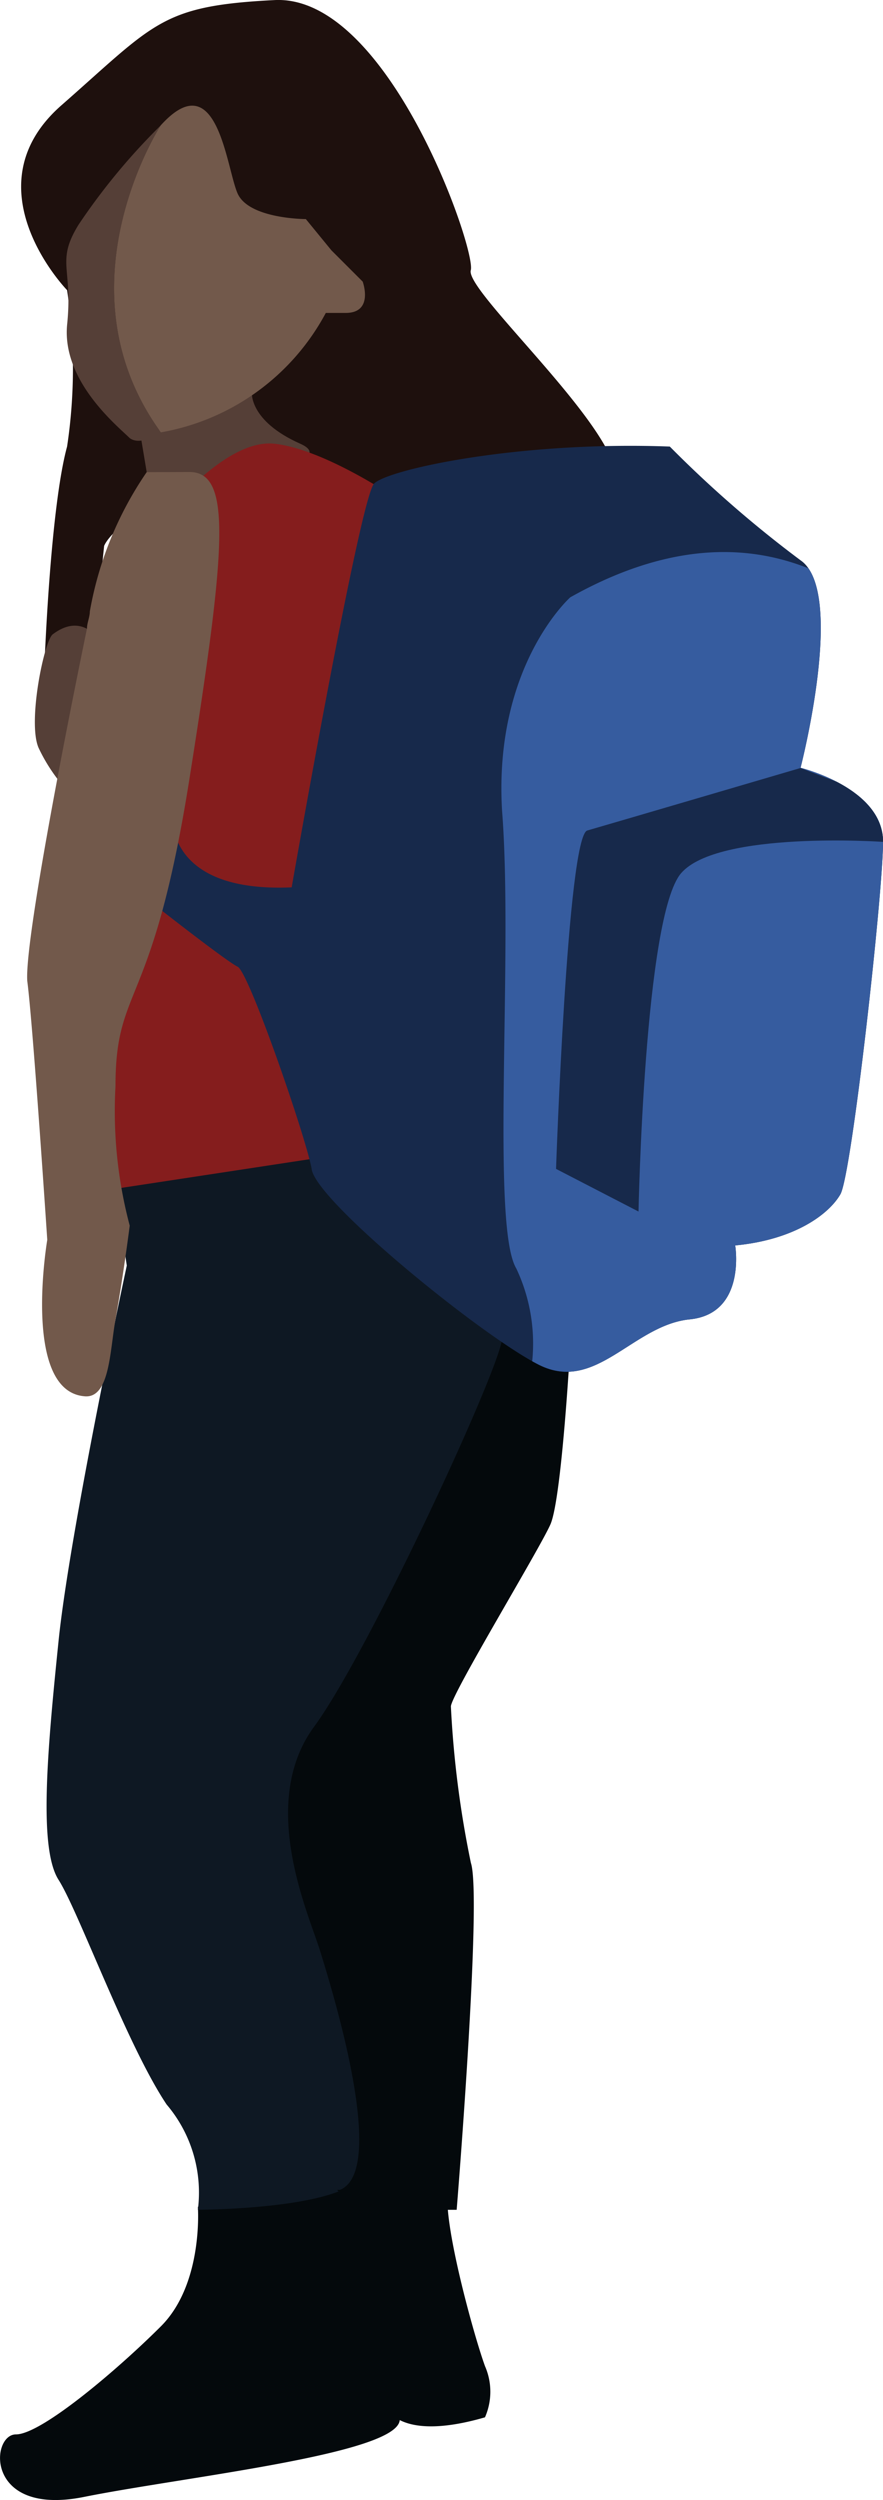 <svg xmlns="http://www.w3.org/2000/svg" xmlns:xlink="http://www.w3.org/1999/xlink" viewBox="0 0 35.33 100">
  <defs>
    <style>
      .cls-1 {
        fill: #1e100d;
      }

      .cls-2 {
        fill: #553f37;
      }

      .cls-3 {
        fill: #851d1d;
      }

      .cls-4 {
        fill: #04090c;
      }

      .cls-5 {
        fill: #0e1823;
      }

      .cls-6 {
        fill: #17294b;
      }

      .cls-7 {
        clip-path: url(#clip-path);
      }

      .cls-8 {
        fill: #365c9f;
      }

      .cls-9 {
        fill: #72594b;
      }
    </style>
    <clipPath id="clip-path">
      <path id="Path_2805" data-name="Path 2805" d="M250.355,523.563s-.455,3.3,4.777,3.071c0,0,2.73-15.584,3.3-16.152s5.8-1.706,11.83-1.479a46.431,46.431,0,0,0,5.232,4.55c1.82,1.251,0,8.3,0,8.3s3.3.8,3.3,2.958c0,2.047-1.251,13.309-1.706,14.1s-1.82,1.82-4.209,2.047c0,0,.455,2.73-1.82,2.957s-3.754,2.958-6.029,1.82-8.986-6.6-9.1-7.849c-.228-1.251-2.5-7.849-2.958-8.076s-3.071-2.275-3.071-2.275Z" transform="translate(-249.9 -508.974)"/>
    </clipPath>
  </defs>
  <g id="p4" transform="translate(-48 -1782)">
    <path id="Path_2796" data-name="Path 2796" class="cls-1" d="M245.912,520.031s.227-6.37.91-8.872a21,21,0,0,0,0-6.256s-3.981-4.1-.227-7.394,3.981-3.981,8.531-4.209,8.076,10.01,7.849,10.806,5.346,5.8,5.8,8.076-8.076,1.706-8.076,1.706l-5-.8s-1.137-1.479-4.095-.228-3.3,2.275-3.3,2.275l-.341,3.3Z" transform="translate(-196.138 1288.703)"/>
    <path id="Path_2797" data-name="Path 2797" class="cls-2" d="M249.428,510.285l-.228-1.365,4.436-1.82s-.114,1.137,1.934,2.047-5,1.706-5,1.706Z" transform="translate(-195.558 1290.601)"/>
    <path id="Path_2798" data-name="Path 2798" class="cls-3" d="M248,539.386l-.8-19.337,3.071-8.076s2.5-3.3,4.55-3.071,5.005,2.275,5.005,2.275l.569,23.888-3.981,6.029Z" transform="translate(-195.833 1290.847)"/>
    <path id="Path_2799" data-name="Path 2799" class="cls-4" d="M252.157,571.148s.228,3.071-1.479,4.777-4.777,4.323-5.8,4.323-1.251,3.3,2.73,2.5,12.512-1.706,12.626-3.071c.227-1.479-1.82-8.986-2.275-9.328a14.5,14.5,0,0,0-1.706-1.251Z" transform="translate(-196.24 1299.126)"/>
    <path id="Path_2800" data-name="Path 2800" class="cls-4" d="M258.13,578.994s.455,1.479,3.981.455a2.555,2.555,0,0,0,0-2.048c-.455-1.251-1.706-5.8-1.479-7.052s-5.232.8-5.232.8Z" transform="translate(-194.706 1299.242)"/>
    <path id="Path_2801" data-name="Path 2801" class="cls-5" d="M248.633,535.265l.455,3.071s-2.275,10.579-2.73,15.015-.8,8.3,0,9.555,2.73,6.6,4.323,8.986a5.437,5.437,0,0,1,1.251,4.209s3.981,0,5.8-.8-.455-8.076-.8-9.555c-.455-1.479-2.5-5.8-.227-8.986,2.275-3.071,7.735-15.015,7.507-15.583s-6.6-7.28-6.6-7.28Z" transform="translate(-196.015 1294.286)"/>
    <path id="Path_2802" data-name="Path 2802" class="cls-4" d="M265.665,540.628l-2.73-.228c-.228,1.479-5.346,12.512-7.508,15.47-2.275,3.071-.227,7.507.228,8.986s2.73,8.759.8,9.555h-.114l.569.8h4.209s1.024-12.512.569-13.877a40.554,40.554,0,0,1-.8-6.256c0-.455,3.526-6.256,3.981-7.28S265.665,540.628,265.665,540.628Z" transform="translate(-194.847 1295.18)"/>
    <path id="Path_2803" data-name="Path 2803" class="cls-6" d="M250.355,523.563s-.455,3.3,4.777,3.071c0,0,2.73-15.584,3.3-16.152s5.8-1.706,11.83-1.479a46.431,46.431,0,0,0,5.232,4.55c1.82,1.251,0,8.3,0,8.3s3.3.8,3.3,2.958c0,2.047-1.251,13.309-1.706,14.1s-1.82,1.82-4.209,2.047c0,0,.455,2.73-1.82,2.957s-3.754,2.958-6.029,1.82-8.986-6.6-9.1-7.849c-.228-1.251-2.5-7.849-2.958-8.076s-3.071-2.275-3.071-2.275Z" transform="translate(-195.462 1290.859)"/>
    <g id="Group_1525" data-name="Group 1525" transform="translate(54.438 1799.833)">
      <g id="Group_1523" data-name="Group 1523" class="cls-7">
        <path id="Path_2804" data-name="Path 2804" class="cls-8" d="M264.633,514.519s-3.071,2.73-2.73,8.531c.455,5.8-.455,16.607.569,18.314a7.033,7.033,0,0,1,.569,4.209H281.7l1.024-22.636s-5.574-8.531-7.507-9.1C273.619,513.04,270.093,511.448,264.633,514.519Z" transform="translate(-248.253 -508.46)"/>
      </g>
      <g id="Group_1524" data-name="Group 1524" class="cls-7">
        <path id="Path_2806" data-name="Path 2806" class="cls-6" d="M276.881,523.257s-6.6-.455-8.076,1.251-1.706,13.536-1.706,13.536l-3.3-1.706s.455-13.309,1.251-13.536,8.531-2.5,8.531-2.5l4.777,1.82Z" transform="translate(-247.989 -507.416)"/>
      </g>
    </g>
    <path id="Path_2808" data-name="Path 2808" class="cls-2" d="M250.358,497.7s-4.209,6.484,0,12.285c0,0-.8.569-1.251.227-.455-.455-2.73-2.275-2.5-4.55s-.455-2.5.455-3.981A25.5,25.5,0,0,1,250.358,497.7Z" transform="translate(-195.92 1289.309)"/>
    <path id="Path_2809" data-name="Path 2809" class="cls-9" d="M258.2,504.051l-1.251-1.251-1.024-1.251s-2.275,0-2.73-1.024-.8-5.232-3.071-2.73c0,0-4.209,6.484,0,12.285a9.294,9.294,0,0,0,6.6-4.777h.8C258.657,505.3,258.2,504.051,258.2,504.051Z" transform="translate(-195.688 1289.214)"/>
    <path id="Path_2810" data-name="Path 2810" class="cls-2" d="M246.187,515.641c-.341.228-1.024,3.526-.569,4.55a6.87,6.87,0,0,0,1.251,1.82l1.479-5.8C248.235,516.21,247.552,514.618,246.187,515.641Z" transform="translate(-196.072 1291.728)"/>
    <path id="Path_2811" data-name="Path 2811" class="cls-9" d="M249.978,509.9a14.184,14.184,0,0,0-2.275,5.574c0,.227-.114.455-.114.682-.8,3.868-2.5,12.512-2.389,14.1.227,1.706.8,10.351.8,10.351s-1.024,6.029,1.479,6.256c1.024.114,1.024-1.82,1.251-3.071.341-1.934.569-3.754.569-3.754a17.831,17.831,0,0,1-.569-5.574c0-4.1,1.479-2.958,2.957-12.285s1.706-12.285,0-12.285Z" transform="translate(-196.109 1290.986)"/>
  </g>
</svg>
